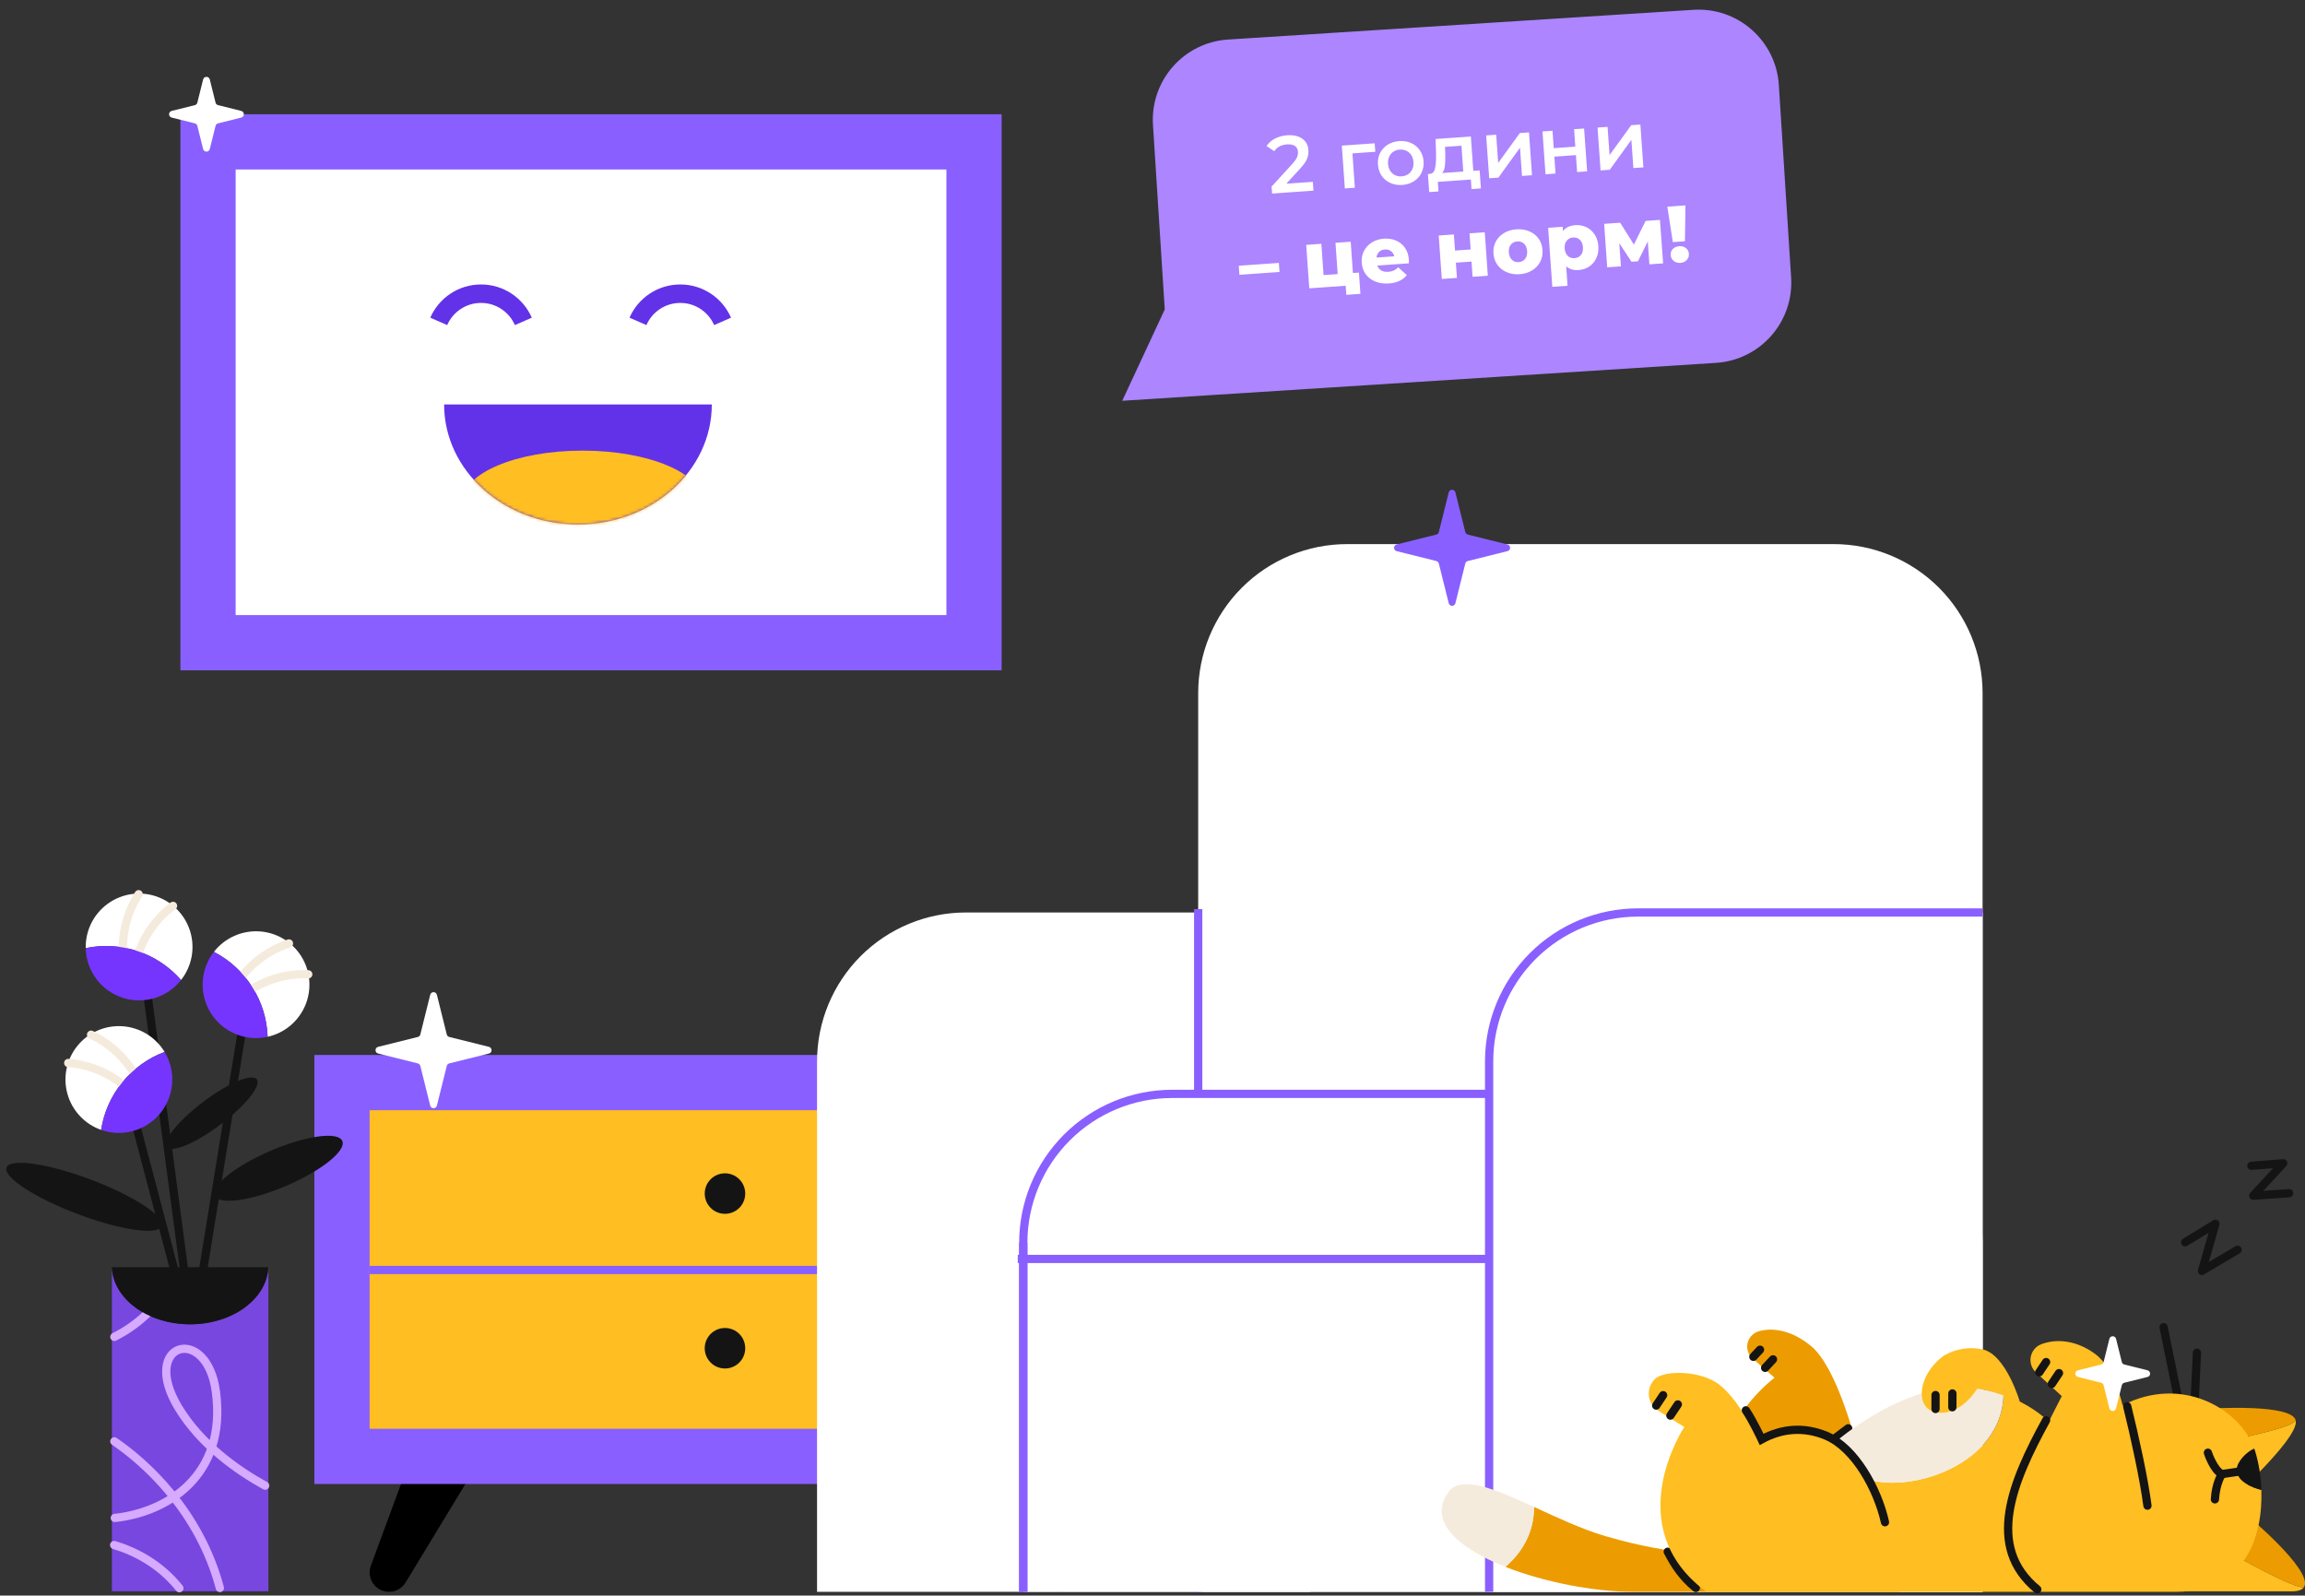<svg width="783" height="542" viewBox="0 0 783 542" fill="none" xmlns="http://www.w3.org/2000/svg">
<rect x="0" y="0" width="783" height="542" fill="#333333" stroke="none"/>
<path d="M132.137 540.725C131.077 540.726 130.034 540.47 129.094 539.979C128.155 539.489 127.348 538.779 126.743 537.91C126.137 537.041 125.75 536.038 125.616 534.987C125.481 533.937 125.602 532.869 125.969 531.875L142.094 488.185H167.739L137.76 537.598C137.169 538.557 136.341 539.348 135.356 539.896C134.372 540.444 133.263 540.729 132.137 540.725Z" fill="black"/>
<path d="M360.412 540.725C361.471 540.726 362.515 540.47 363.454 539.979C364.393 539.489 365.2 538.779 365.806 537.91C366.411 537.041 366.798 536.038 366.933 534.987C367.067 533.937 366.946 532.869 366.579 531.875L350.454 488.185H324.81L354.789 537.598C355.38 538.557 356.208 539.348 357.192 539.896C358.177 540.444 359.285 540.729 360.412 540.725Z" fill="black"/>
<path d="M385.758 358.366H106.793V504.103H385.758V358.366Z" fill="#8960FF"/>
<path d="M366.991 377.13H125.556V485.338H366.991V377.13Z" fill="#FFBE21"/>
<path d="M367.304 431.404H125.556" stroke="#8960FF" stroke-width="2.805" stroke-miterlimit="10"/>
<path d="M246.274 412.327C250.074 412.327 253.154 409.246 253.154 405.446C253.154 401.646 250.074 398.566 246.274 398.566C242.474 398.566 239.394 401.646 239.394 405.446C239.394 409.246 242.474 412.327 246.274 412.327Z" fill="#151414"/>
<path d="M246.274 464.867C250.074 464.867 253.154 461.787 253.154 457.987C253.154 454.187 250.074 451.107 246.274 451.107C242.474 451.107 239.394 454.187 239.394 457.987C239.394 461.787 242.474 464.867 246.274 464.867Z" fill="#151414"/>
<path d="M328.144 309.96H445.178V540.732H277.549V360.549C277.55 347.132 282.882 334.264 292.37 324.777C301.858 315.29 314.726 309.96 328.144 309.96Z" fill="white"/>
<path d="M457.618 184.827H622.889C636.306 184.828 649.174 190.16 658.661 199.648C668.148 209.136 673.477 222.004 673.477 235.422V540.726H407.022V235.422C407.022 222.003 412.353 209.134 421.841 199.646C431.33 190.157 444.199 184.827 457.618 184.827Z" fill="white"/>
<path d="M407.022 540.725V308.809" stroke="#8960FF" stroke-width="2.805" stroke-miterlimit="10"/>
<path d="M398.199 371.583H622.89C636.307 371.584 649.173 376.915 658.66 386.402C668.147 395.888 673.478 408.755 673.479 422.171V540.725H347.604V422.171C347.605 408.754 352.936 395.886 362.425 386.399C371.913 376.912 384.781 371.583 398.199 371.583Z" fill="white"/>
<path d="M622.89 371.583H398.199C384.781 371.583 371.913 376.912 362.425 386.399C352.936 395.886 347.605 408.754 347.604 422.171V540.725" stroke="#8960FF" stroke-width="2.805" stroke-miterlimit="10"/>
<path d="M504.599 427.651L345.727 427.651" stroke="#8960FF" stroke-width="2.805" stroke-miterlimit="10"/>
<path d="M347.604 422.171V540.725" stroke="#8960FF" stroke-width="2.805" stroke-miterlimit="10"/>
<path d="M556.445 309.96H673.479V540.732H505.85V360.549C505.851 347.132 511.183 334.264 520.671 324.777C530.159 315.29 543.027 309.96 556.445 309.96Z" fill="white"/>
<path d="M673.479 309.96H556.445C543.027 309.96 530.159 315.29 520.671 324.777C511.183 334.264 505.851 347.132 505.85 360.549V540.732" stroke="#8960FF" stroke-width="2.805" stroke-miterlimit="10"/>
<path d="M64.572 449.855C50.186 449.855 38.452 441.23 38.008 430.466V540.55H91.174V430.466C90.692 441.23 78.977 449.855 64.572 449.855Z" fill="#7847DF"/>
<path d="M38.997 515.637C56.448 513.76 77.233 501.563 73.33 472.685C70.202 449.542 47.372 456.11 60.507 478.002C68.226 490.868 80.917 499.631 90.068 504.666" stroke="#D5AAFF" stroke-width="2.805" stroke-miterlimit="10" stroke-linecap="round"/>
<path d="M38.841 489.618C49.243 496.736 67.669 513.086 74.693 539.437" stroke="#D5AAFF" stroke-width="2.805" stroke-miterlimit="10" stroke-linecap="round"/>
<path d="M38.778 524.832C45.602 526.852 54.353 531.205 60.939 539.512" stroke="#D5AAFF" stroke-width="2.805" stroke-miterlimit="10" stroke-linecap="round"/>
<path d="M57.829 436.194C53.401 443.907 46.798 450.145 38.846 454.127" stroke="#D5AAFF" stroke-width="2.805" stroke-miterlimit="10" stroke-linecap="round"/>
<path d="M64.572 449.855C78.958 449.855 90.692 441.23 91.136 430.466H37.989C38.452 441.23 50.167 449.855 64.572 449.855Z" fill="#151414"/>
<path d="M49.56 333.828L63.947 442.037" stroke="#151414" stroke-width="2.805" stroke-miterlimit="10" stroke-linecap="round"/>
<path d="M44.958 377.437L61.783 441.13" stroke="#151414" stroke-width="2.805" stroke-miterlimit="10" stroke-linecap="round"/>
<path d="M97.151 402.85C109.132 397.727 117.697 390.891 116.282 387.582C114.867 384.272 104.007 385.742 92.026 390.864C80.046 395.987 71.48 402.823 72.895 406.133C74.31 409.442 85.17 407.973 97.151 402.85Z" fill="#151414"/>
<path d="M54.988 416.493C56.208 413.258 45.382 406.18 30.807 400.684C16.233 395.188 3.429 393.356 2.209 396.592C0.989 399.827 11.815 406.905 26.389 412.401C40.964 417.896 53.767 419.729 54.988 416.493Z" fill="#151414"/>
<path d="M74.884 382.013C83.319 375.659 88.851 368.774 87.24 366.636C85.629 364.498 77.486 367.915 69.051 374.269C60.616 380.623 55.084 387.507 56.695 389.645C58.306 391.784 66.449 388.366 74.884 382.013Z" fill="#151414"/>
<path d="M82.712 346.963L66.449 447.04" stroke="#151414" stroke-width="2.805" stroke-miterlimit="10" stroke-linecap="round"/>
<path d="M55.908 357.334C54.406 354.843 52.326 352.75 49.845 351.231C47.363 349.712 44.553 348.813 41.651 348.609C38.749 348.404 35.84 348.901 33.17 350.056C30.501 351.212 28.148 352.993 26.311 355.249C24.474 357.505 23.206 360.17 22.616 363.018C22.024 365.867 22.127 368.816 22.916 371.616C23.703 374.417 25.154 376.987 27.143 379.109C29.133 381.231 31.604 382.844 34.348 383.811C35.266 377.88 37.747 372.301 41.536 367.647C45.326 362.994 50.287 359.434 55.908 357.334Z" fill="white"/>
<path d="M47.615 368.58C44.311 361.046 38.383 354.969 30.934 351.479" stroke="#F5EBDD" stroke-width="2.805" stroke-miterlimit="10" stroke-linecap="round"/>
<path d="M44.87 371.313C39.14 365.353 31.416 361.713 23.172 361.087" stroke="#F5EBDD" stroke-width="2.805" stroke-miterlimit="10" stroke-linecap="round"/>
<path d="M34.349 383.81C37.873 385.052 41.694 385.175 45.29 384.163C48.887 383.151 52.083 381.053 54.442 378.156C56.801 375.259 58.208 371.704 58.471 367.977C58.733 364.25 57.839 360.533 55.909 357.334C50.287 359.434 45.326 362.993 41.537 367.647C37.747 372.301 35.266 377.88 34.349 383.81Z" fill="#7635FF"/>
<path d="M29.119 322.069C29.056 319.161 29.694 316.28 30.978 313.67C32.261 311.06 34.154 308.797 36.496 307.072C38.838 305.347 41.56 304.21 44.433 303.758C47.307 303.306 50.247 303.551 53.005 304.473C55.764 305.395 58.26 306.967 60.284 309.057C62.307 311.146 63.799 313.692 64.632 316.478C65.466 319.265 65.617 322.211 65.073 325.069C64.529 327.926 63.306 330.611 61.507 332.896C57.557 328.376 52.475 324.991 46.782 323.088C41.09 321.185 34.993 320.833 29.119 322.069Z" fill="white"/>
<path d="M42.148 327.129C40.905 318.996 42.661 310.689 47.09 303.755" stroke="#F5EBDD" stroke-width="2.805" stroke-miterlimit="10" stroke-linecap="round"/>
<path d="M45.92 327.968C47.575 319.869 52.153 312.662 58.78 307.721" stroke="#F5EBDD" stroke-width="2.805" stroke-miterlimit="10" stroke-linecap="round"/>
<path d="M61.507 332.896C59.195 335.833 56.032 337.984 52.452 339.055C48.871 340.126 45.047 340.065 41.503 338.88C37.958 337.695 34.866 335.444 32.65 332.435C30.433 329.426 29.2 325.806 29.119 322.069C34.993 320.833 41.09 321.185 46.782 323.088C52.474 324.991 57.557 328.377 61.507 332.896Z" fill="#7635FF"/>
<path d="M72.666 323.339C74.454 321.044 76.769 319.212 79.413 317.999C82.058 316.786 84.956 316.228 87.862 316.37C90.768 316.512 93.597 317.352 96.111 318.817C98.625 320.283 100.749 322.331 102.304 324.79C103.86 327.249 104.801 330.046 105.048 332.945C105.295 335.845 104.842 338.761 103.725 341.448C102.609 344.134 100.862 346.513 98.633 348.383C96.404 350.253 93.758 351.56 90.918 352.192C90.713 346.195 88.914 340.361 85.706 335.29C82.498 330.219 77.997 326.093 72.666 323.339Z" fill="white"/>
<path d="M79.564 335.492C83.737 328.398 90.346 323.062 98.16 320.48" stroke="#F5EBDD" stroke-width="2.805" stroke-miterlimit="10" stroke-linecap="round"/>
<path d="M81.955 338.532C88.354 333.298 96.457 330.604 104.716 330.964" stroke="#F5EBDD" stroke-width="2.805" stroke-miterlimit="10" stroke-linecap="round"/>
<path d="M90.918 352.193C87.272 353.005 83.464 352.672 80.014 351.238C76.565 349.805 73.642 347.341 71.645 344.185C69.648 341.028 68.675 337.331 68.858 333.601C69.04 329.87 70.37 326.286 72.666 323.34C77.997 326.094 82.498 330.219 85.706 335.29C88.914 340.362 90.713 346.196 90.918 352.193Z" fill="#7635FF"/>
<path d="M782.857 538.698C782.8 538.851 782.729 538.997 782.645 539.136C782.73 538.998 782.802 538.851 782.857 538.698Z" fill="#8960FF"/>
<path d="M753.046 524.919L736.652 540.556H778.56C780.768 540.556 782.056 540.043 782.631 539.161C779.404 539.761 760.69 529.297 753.046 524.919Z" fill="#FFBE21"/>
<path d="M782.857 538.698C784.946 532.812 763.549 514.93 763.549 514.93L753.047 524.937C760.69 529.316 779.405 539.78 782.632 539.173C782.723 539.023 782.799 538.864 782.857 538.698Z" fill="#EC9C00"/>
<path d="M779.81 482.38C779.184 485.507 750.412 490.511 750.412 490.511L748.611 478.577L747.91 478.627L752.576 514.28C752.576 514.28 781.686 488.635 779.81 482.38Z" fill="#FFBE21"/>
<path d="M779.81 482.381C778.184 476.964 753.14 478.296 748.611 478.578L750.413 490.512C750.413 490.512 779.185 485.508 779.81 482.381Z" fill="#EC9C00"/>
<path d="M745.216 482.03L746.298 459.507" stroke="#151414" stroke-width="2.805" stroke-linecap="round" stroke-linejoin="round"/>
<path d="M740.819 479.566L734.971 450.837" stroke="#151414" stroke-width="2.805" stroke-linecap="round" stroke-linejoin="round"/>
<path d="M645.333 540.725L616.073 501.738L629.696 487.352C628.445 482.974 622.815 463.584 615.309 457.329C607.804 451.074 600.923 451.074 597.171 452.325L597.058 452.363C596.132 452.705 595.317 453.294 594.701 454.066C594.084 454.838 593.691 455.763 593.562 456.742C593.433 457.721 593.574 458.717 593.97 459.622C594.366 460.527 595.001 461.306 595.807 461.876L602.8 467.994C602.8 467.994 587.163 479.878 587.163 493.013C587.163 502.17 592.104 506.861 597.002 509.275L584.035 527.414C584.035 527.414 570.9 529.291 545.256 521.785C537.443 519.496 528.993 515.53 521.099 511.89C521.099 520.409 517.184 527.233 511.386 532.256C524.683 537.497 541.609 540.725 554.744 540.725H645.333Z" fill="#EC9C00"/>
<path d="M566.521 527.102C568.698 531.299 571.369 535.603 576.079 539.412" stroke="#151414" stroke-width="2.805" stroke-miterlimit="10" stroke-linecap="round"/>
<path d="M627.818 485.194L622.814 488.947" stroke="#151414" stroke-width="2.805" stroke-miterlimit="10" stroke-linecap="round"/>
<path d="M521.099 511.891C507.964 505.867 496.392 500.92 492.089 506.774C484.739 516.782 495.448 525.964 511.385 532.256C517.183 527.234 521.13 520.41 521.099 511.891Z" fill="#F5EBDD"/>
<path d="M759.795 499.25C759.795 496.598 763.135 493.12 765.762 492.05C760.864 478.628 741.243 466.956 721.015 477.377C721.015 477.377 718.513 464.867 711.633 459.863C705.196 455.178 698.497 454.715 693.494 456.592L693.344 456.648C692.441 457.009 691.645 457.594 691.03 458.348C690.416 459.101 690.003 459.998 689.83 460.955C689.657 461.912 689.731 462.897 690.044 463.817C690.356 464.738 690.898 465.564 691.617 466.218L700.374 474.249L695.996 482.862C691.534 478.819 686.294 475.731 680.596 473.786C680.102 497.186 649.378 507.494 634.073 502.396C628.694 494.89 624.247 491.037 623.108 490.118L622.814 490.368C622.814 490.368 609.679 481.755 597.795 490.512C597.795 490.512 591.54 476.126 584.034 470.352C577.686 465.467 565.27 465.349 562.143 468.476L562.049 468.57C561.326 469.308 560.779 470.199 560.448 471.177C560.117 472.155 560.01 473.195 560.136 474.22C560.262 475.244 560.616 476.228 561.174 477.097C561.731 477.966 562.477 478.699 563.356 479.241L572.15 484.739C572.15 484.739 549.633 518.515 579.656 540.725H739.154C763.097 540.725 768.714 521.517 768.176 506.111C765.343 505.373 759.795 503.39 759.795 499.25Z" fill="#FFBE21"/>
<path d="M634.073 502.395C649.379 507.493 680.102 497.185 680.596 473.786C674.307 471.565 667.592 470.818 660.969 471.603C642.83 473.736 625.504 488.066 623.108 490.117C624.247 491.037 628.694 494.858 634.073 502.395Z" fill="#F5EBDD"/>
<path d="M759.795 499.25C759.795 503.391 765.343 505.374 768.176 506.13C768.055 501.642 767.34 497.19 766.05 492.889C765.962 492.614 765.856 492.345 765.762 492.07C763.135 493.12 759.795 496.598 759.795 499.25Z" fill="#151414"/>
<path d="M754.772 500.744L763.667 499.431" stroke="#151414" stroke-width="2.805" stroke-linecap="round" stroke-linejoin="round"/>
<path d="M722.604 477.689C725.149 487.947 728.283 502.283 729.484 511.465" stroke="#151414" stroke-width="2.805" stroke-linecap="round" stroke-linejoin="round"/>
<path d="M695.057 462.678L692.73 466.162" stroke="#151414" stroke-width="2.805" stroke-linecap="round" stroke-linejoin="round"/>
<path d="M699.435 466.431L696.983 470.102" stroke="#151414" stroke-width="2.805" stroke-linecap="round" stroke-linejoin="round"/>
<path d="M564.956 473.936L562.604 477.464" stroke="#151414" stroke-width="2.805" stroke-linecap="round" stroke-linejoin="round"/>
<path d="M569.96 477.064L567.421 480.867" stroke="#151414" stroke-width="2.805" stroke-linecap="round" stroke-linejoin="round"/>
<path d="M695.044 482.474C683.667 503.265 674.272 525.314 692.061 539.9" stroke="#151414" stroke-width="2.805" stroke-linecap="round" stroke-linejoin="round"/>
<path d="M640.327 517.094C637.825 505.836 630.126 491.788 620.312 487.697C612.806 484.569 605.3 485.195 598.42 488.948C598.42 488.948 595.449 482.574 593.06 479.084" stroke="#151414" stroke-width="2.805" stroke-miterlimit="10" stroke-linecap="round"/>
<path d="M750.019 493.47C750.019 493.47 751.895 499.324 754.772 500.744C754.772 500.744 752.733 503.665 752.395 509.32" stroke="#151414" stroke-width="2.805" stroke-linecap="round" stroke-linejoin="round"/>
<path d="M671.602 471.747C671.602 471.747 666.598 480.503 658.467 479.878C650.335 479.252 650.961 467.368 660.343 460.488C664.301 458.16 668.99 457.405 673.478 458.374C681.472 460.119 686.15 476.219 686.15 476.219C686.15 476.219 677.856 472.372 671.602 471.747Z" fill="#FFBE21"/>
<path d="M742.281 421.996L752.577 415.704L747.998 431.716L760.107 424.523" stroke="#151414" stroke-width="2.805" stroke-linecap="round" stroke-linejoin="round"/>
<path d="M764.774 396.021L775.614 395.157L765.406 406.172L777.622 405.322" stroke="#151414" stroke-width="2.805" stroke-linecap="round" stroke-linejoin="round"/>
<path d="M657.498 473.886L657.485 478.627" stroke="#151414" stroke-width="2.805" stroke-linecap="round" stroke-linejoin="round"/>
<path d="M663.221 473.341L663.208 478.039" stroke="#151414" stroke-width="2.805" stroke-linecap="round" stroke-linejoin="round"/>
<path d="M597.871 458.48L595.606 460.901" stroke="#151414" stroke-width="2.805" stroke-linecap="round" stroke-linejoin="round"/>
<path d="M602.297 461.758L599.602 464.641" stroke="#151414" stroke-width="2.805" stroke-linecap="round" stroke-linejoin="round"/>
<path d="M146.143 337.916C146.437 336.734 148.117 336.734 148.411 337.916L151.768 351.396C151.873 351.815 152.201 352.143 152.62 352.247L166.1 355.605C167.282 355.899 167.282 357.579 166.1 357.873L152.62 361.231C152.201 361.335 151.873 361.663 151.768 362.083L148.411 375.563C148.117 376.744 146.437 376.744 146.143 375.563L142.785 362.083C142.681 361.663 142.353 361.335 141.933 361.231L128.453 357.873C127.271 357.579 127.271 355.899 128.453 355.605L141.933 352.247C142.353 352.143 142.681 351.815 142.785 351.396L146.143 337.916Z" fill="white"/>
<path d="M340.253 38.808H61.288V227.703H340.253V38.808Z" fill="#8960FF"/>
<path d="M321.489 57.572H80.053V208.939H321.489V57.572Z" fill="white"/>
<path d="M241.799 137.391C241.799 159.904 221.443 178.154 196.332 178.154C171.221 178.154 150.865 159.904 150.865 137.391C175.976 137.391 241.799 137.391 241.799 137.391Z" fill="#6232E9"/>
<path d="M149.034 109.171C151.454 103.633 156.979 99.764 163.408 99.764C169.837 99.764 175.362 103.633 177.781 109.171" stroke="#6232E9" stroke-width="6.271"/>
<path d="M216.714 109.171C219.133 103.633 224.658 99.764 231.088 99.764C237.517 99.764 243.042 103.633 245.461 109.171" stroke="#6232E9" stroke-width="6.271"/>
<mask id="mask0" mask-type="alpha" maskUnits="userSpaceOnUse" x="150" y="137" width="92" height="42">
<path d="M241.799 137.391C241.799 159.904 221.443 178.154 196.332 178.154C171.221 178.154 150.865 159.904 150.865 137.391C175.976 137.391 241.799 137.391 241.799 137.391Z" fill="#6232E9"/>
</mask>
<g mask="url(#mask0)">
<ellipse cx="197.9" cy="170.315" rx="40.763" ry="17.246" fill="#FFBE21"/>
</g>
<path d="M68.998 26.998C69.292 25.816 70.972 25.816 71.266 26.998L73.225 34.863C73.329 35.283 73.657 35.61 74.077 35.715L81.942 37.674C83.124 37.968 83.124 39.648 81.942 39.942L74.077 41.901C73.657 42.006 73.329 42.333 73.225 42.753L71.266 50.618C70.972 51.8 69.292 51.8 68.998 50.618L67.038 42.753C66.934 42.333 66.606 42.006 66.187 41.901L58.321 39.942C57.14 39.648 57.14 37.968 58.321 37.674L66.187 35.715C66.606 35.61 66.934 35.283 67.038 34.863L68.998 26.998Z" fill="white"/>
<path d="M604.263 28.852C603.302 13.799 590.32 2.374 575.267 3.335L417.178 13.428C402.125 14.389 390.701 27.371 391.662 42.424L395.664 105.115L381.224 136.141L411.206 134.227L582.923 123.265C597.976 122.304 609.401 109.321 608.44 94.268L604.263 28.852Z" fill="#AC85FF"/>
<path d="M445.963 61.767L446.175 64.764L432.117 65.756L431.949 63.385L439.016 55.658C439.812 54.781 440.334 54.032 440.582 53.412C440.848 52.773 440.959 52.154 440.917 51.554C440.854 50.664 440.506 50.004 439.874 49.574C439.241 49.144 438.343 48.97 437.181 49.052C435.237 49.19 433.795 49.958 432.853 51.356L430.239 49.624C430.914 48.573 431.858 47.73 433.073 47.097C434.305 46.444 435.701 46.063 437.263 45.953C439.334 45.807 441.021 46.18 442.326 47.074C443.63 47.968 444.342 49.259 444.461 50.948C444.534 51.984 444.384 52.971 444.013 53.91C443.641 54.849 442.878 55.943 441.725 57.192L436.973 62.401L445.963 61.767ZM467.186 51.563L459.421 52.111L460.244 63.771L456.838 64.011L455.812 49.463L466.982 48.675L467.186 51.563ZM476.346 62.827C474.875 62.931 473.527 62.706 472.301 62.154C471.076 61.601 470.087 60.786 469.336 59.707C468.601 58.609 468.183 57.343 468.082 55.908C467.981 54.473 468.217 53.169 468.792 51.997C469.384 50.824 470.249 49.877 471.384 49.158C472.52 48.439 473.823 48.028 475.295 47.924C476.784 47.819 478.141 48.043 479.367 48.595C480.592 49.148 481.572 49.964 482.305 51.044C483.057 52.122 483.483 53.379 483.584 54.814C483.685 56.249 483.44 57.562 482.849 58.754C482.275 59.926 481.42 60.872 480.284 61.591C479.148 62.31 477.835 62.722 476.346 62.827ZM476.14 59.912C477.394 59.823 478.399 59.332 479.158 58.439C479.916 57.546 480.247 56.418 480.151 55.056C480.055 53.694 479.569 52.624 478.693 51.846C477.816 51.068 476.752 50.724 475.498 50.812C474.245 50.9 473.239 51.391 472.481 52.284C471.741 53.176 471.419 54.303 471.515 55.666C471.611 57.028 472.088 58.098 472.946 58.877C473.822 59.655 474.887 60 476.14 59.912ZM502.627 57.879L503.06 64.009L499.872 64.234L499.644 60.991L488.419 61.783L488.648 65.025L485.487 65.248L485.055 59.118L485.736 59.07C486.66 58.969 487.245 58.334 487.491 57.167C487.754 55.98 487.866 54.329 487.826 52.215L487.665 47.216L499.652 46.37L500.475 58.03L502.627 57.879ZM490.949 52.241C490.994 53.917 490.954 55.289 490.829 56.356C490.703 57.424 490.395 58.23 489.904 58.776L497.07 58.271L496.451 49.498L490.866 49.892L490.949 52.241ZM504.846 46.003L508.252 45.763L508.929 55.353L516.289 45.196L519.395 44.977L520.421 59.526L517.016 59.766L516.339 50.176L509.006 60.331L505.873 60.552L504.846 46.003ZM523.976 44.654L527.382 44.413L527.799 50.325L535.127 49.808L534.71 43.896L538.116 43.656L539.142 58.205L535.737 58.445L535.331 52.696L528.002 53.213L528.408 58.962L525.002 59.202L523.976 44.654ZM542.68 43.334L546.085 43.094L546.762 52.684L554.123 42.527L557.228 42.308L558.255 56.856L554.849 57.096L554.173 47.506L546.839 57.662L543.706 57.883L542.68 43.334ZM420.802 90.272L434.425 89.311L434.642 92.389L421.02 93.35L420.802 90.272ZM461.626 92.594L462.135 99.814L457.34 100.152L457.123 97.073L444.754 97.946L443.712 83.18L448.862 82.816L449.611 93.442L454.406 93.103L453.657 82.478L458.833 82.113L459.583 92.738L461.626 92.594ZM478.588 88.166C478.591 88.203 478.593 88.631 478.597 89.453L467.862 90.21C468.134 90.957 468.594 91.518 469.241 91.892C469.904 92.247 470.709 92.391 471.653 92.325C472.361 92.275 472.963 92.132 473.457 91.896C473.97 91.659 474.474 91.295 474.968 90.804L477.893 93.445C476.571 95.145 474.529 96.092 471.768 96.287C470.043 96.408 468.503 96.188 467.149 95.627C465.795 95.065 464.714 94.229 463.906 93.118C463.115 92.005 462.668 90.713 462.564 89.242C462.462 87.789 462.715 86.466 463.325 85.273C463.951 84.061 464.859 83.084 466.048 82.343C467.237 81.602 468.603 81.177 470.147 81.068C471.618 80.964 472.975 81.179 474.217 81.712C475.458 82.227 476.465 83.041 477.237 84.155C478.026 85.249 478.477 86.586 478.588 88.166ZM470.434 84.744C469.635 84.801 468.979 85.075 468.466 85.567C467.971 86.059 467.679 86.7 467.588 87.491L473.637 87.064C473.436 86.294 473.048 85.701 472.471 85.285C471.912 84.868 471.233 84.688 470.434 84.744ZM488.729 80.004L493.879 79.64L494.265 85.116L499.578 84.742L499.191 79.265L504.368 78.9L505.41 93.667L500.233 94.032L499.868 88.855L494.555 89.23L494.92 94.407L489.771 94.77L488.729 80.004ZM516.192 93.152C514.612 93.264 513.163 93.037 511.846 92.473C510.528 91.909 509.465 91.071 508.657 89.96C507.866 88.848 507.419 87.556 507.316 86.085C507.213 84.632 507.475 83.299 508.101 82.087C508.746 80.873 509.672 79.904 510.881 79.18C512.106 78.436 513.518 78.008 515.116 77.895C516.714 77.783 518.172 78.008 519.49 78.573C520.806 79.118 521.859 79.948 522.65 81.06C523.439 82.154 523.885 83.437 523.989 84.908C524.093 86.38 523.832 87.721 523.205 88.934C522.579 90.146 521.653 91.124 520.428 91.868C519.203 92.611 517.791 93.04 516.192 93.152ZM515.902 89.038C516.81 88.974 517.533 88.613 518.071 87.954C518.607 87.278 518.836 86.385 518.758 85.278C518.681 84.188 518.33 83.355 517.706 82.778C517.081 82.201 516.314 81.945 515.406 82.009C514.498 82.073 513.775 82.435 513.238 83.093C512.7 83.752 512.47 84.626 512.546 85.716C512.625 86.824 512.977 87.675 513.603 88.27C514.228 88.846 514.994 89.102 515.902 89.038ZM535.171 76.481C536.515 76.386 537.754 76.618 538.889 77.177C540.04 77.716 540.975 78.544 541.693 79.662C542.427 80.76 542.848 82.072 542.956 83.598C543.064 85.123 542.832 86.49 542.26 87.699C541.705 88.888 540.896 89.84 539.833 90.553C538.786 91.248 537.591 91.642 536.247 91.737C534.522 91.859 533.114 91.438 532.024 90.475L532.489 97.068L527.313 97.433L525.898 77.381L530.829 77.033L530.933 78.504C531.815 77.292 533.227 76.618 535.171 76.481ZM534.867 87.7C535.775 87.636 536.498 87.275 537.036 86.616C537.572 85.94 537.802 85.056 537.725 83.967C537.648 82.877 537.297 82.044 536.673 81.467C536.047 80.873 535.279 80.607 534.371 80.671C533.463 80.735 532.741 81.106 532.205 81.782C531.667 82.441 531.437 83.315 531.513 84.405C531.59 85.495 531.942 86.337 532.568 86.932C533.193 87.508 533.959 87.764 534.867 87.7ZM560.293 89.794L559.746 82.03L556.414 88.754L554.207 88.909L550.066 82.603L550.622 90.477L545.963 90.805L544.921 76.039L550.37 75.655L555.028 83.075L559.006 75.045L563.883 74.701L564.952 89.466L560.293 89.794ZM566.391 70.198L572.548 69.764L572.368 81.961L568.254 82.251L566.391 70.198ZM570.832 89.297C569.924 89.361 569.16 89.141 568.541 88.638C567.92 88.115 567.581 87.455 567.525 86.656C567.467 85.838 567.71 85.146 568.254 84.578C568.798 84.01 569.524 83.695 570.433 83.63C571.341 83.566 572.095 83.778 572.695 84.265C573.313 84.751 573.651 85.402 573.709 86.219C573.766 87.019 573.523 87.72 572.981 88.324C572.439 88.91 571.722 89.234 570.832 89.297Z" fill="white"/>
<path d="M716.549 454.802C716.844 453.621 718.523 453.621 718.818 454.802L720.777 462.668C720.881 463.087 721.209 463.415 721.628 463.519L729.494 465.478C730.676 465.773 730.676 467.453 729.494 467.747L721.628 469.706C721.209 469.81 720.881 470.138 720.777 470.558L718.818 478.423C718.523 479.605 716.844 479.605 716.549 478.423L714.59 470.558C714.486 470.138 714.158 469.81 713.739 469.706L705.873 467.747C704.691 467.453 704.691 465.773 705.873 465.478L713.739 463.519C714.158 463.415 714.486 463.087 714.59 462.668L716.549 454.802Z" fill="white"/>
<path d="M492.128 167.261C492.422 166.079 494.102 166.08 494.396 167.261L497.754 180.741C497.858 181.161 498.186 181.489 498.606 181.593L512.086 184.951C513.267 185.245 513.267 186.925 512.086 187.219L498.606 190.577C498.186 190.681 497.858 191.009 497.754 191.428L494.396 204.908C494.102 206.09 492.422 206.09 492.128 204.908L488.77 191.428C488.666 191.009 488.338 190.681 487.919 190.577L474.439 187.219C473.257 186.925 473.257 185.245 474.439 184.951L487.919 181.593C488.338 181.489 488.666 181.161 488.77 180.741L492.128 167.261Z" fill="#8960FF"/>
</svg>
